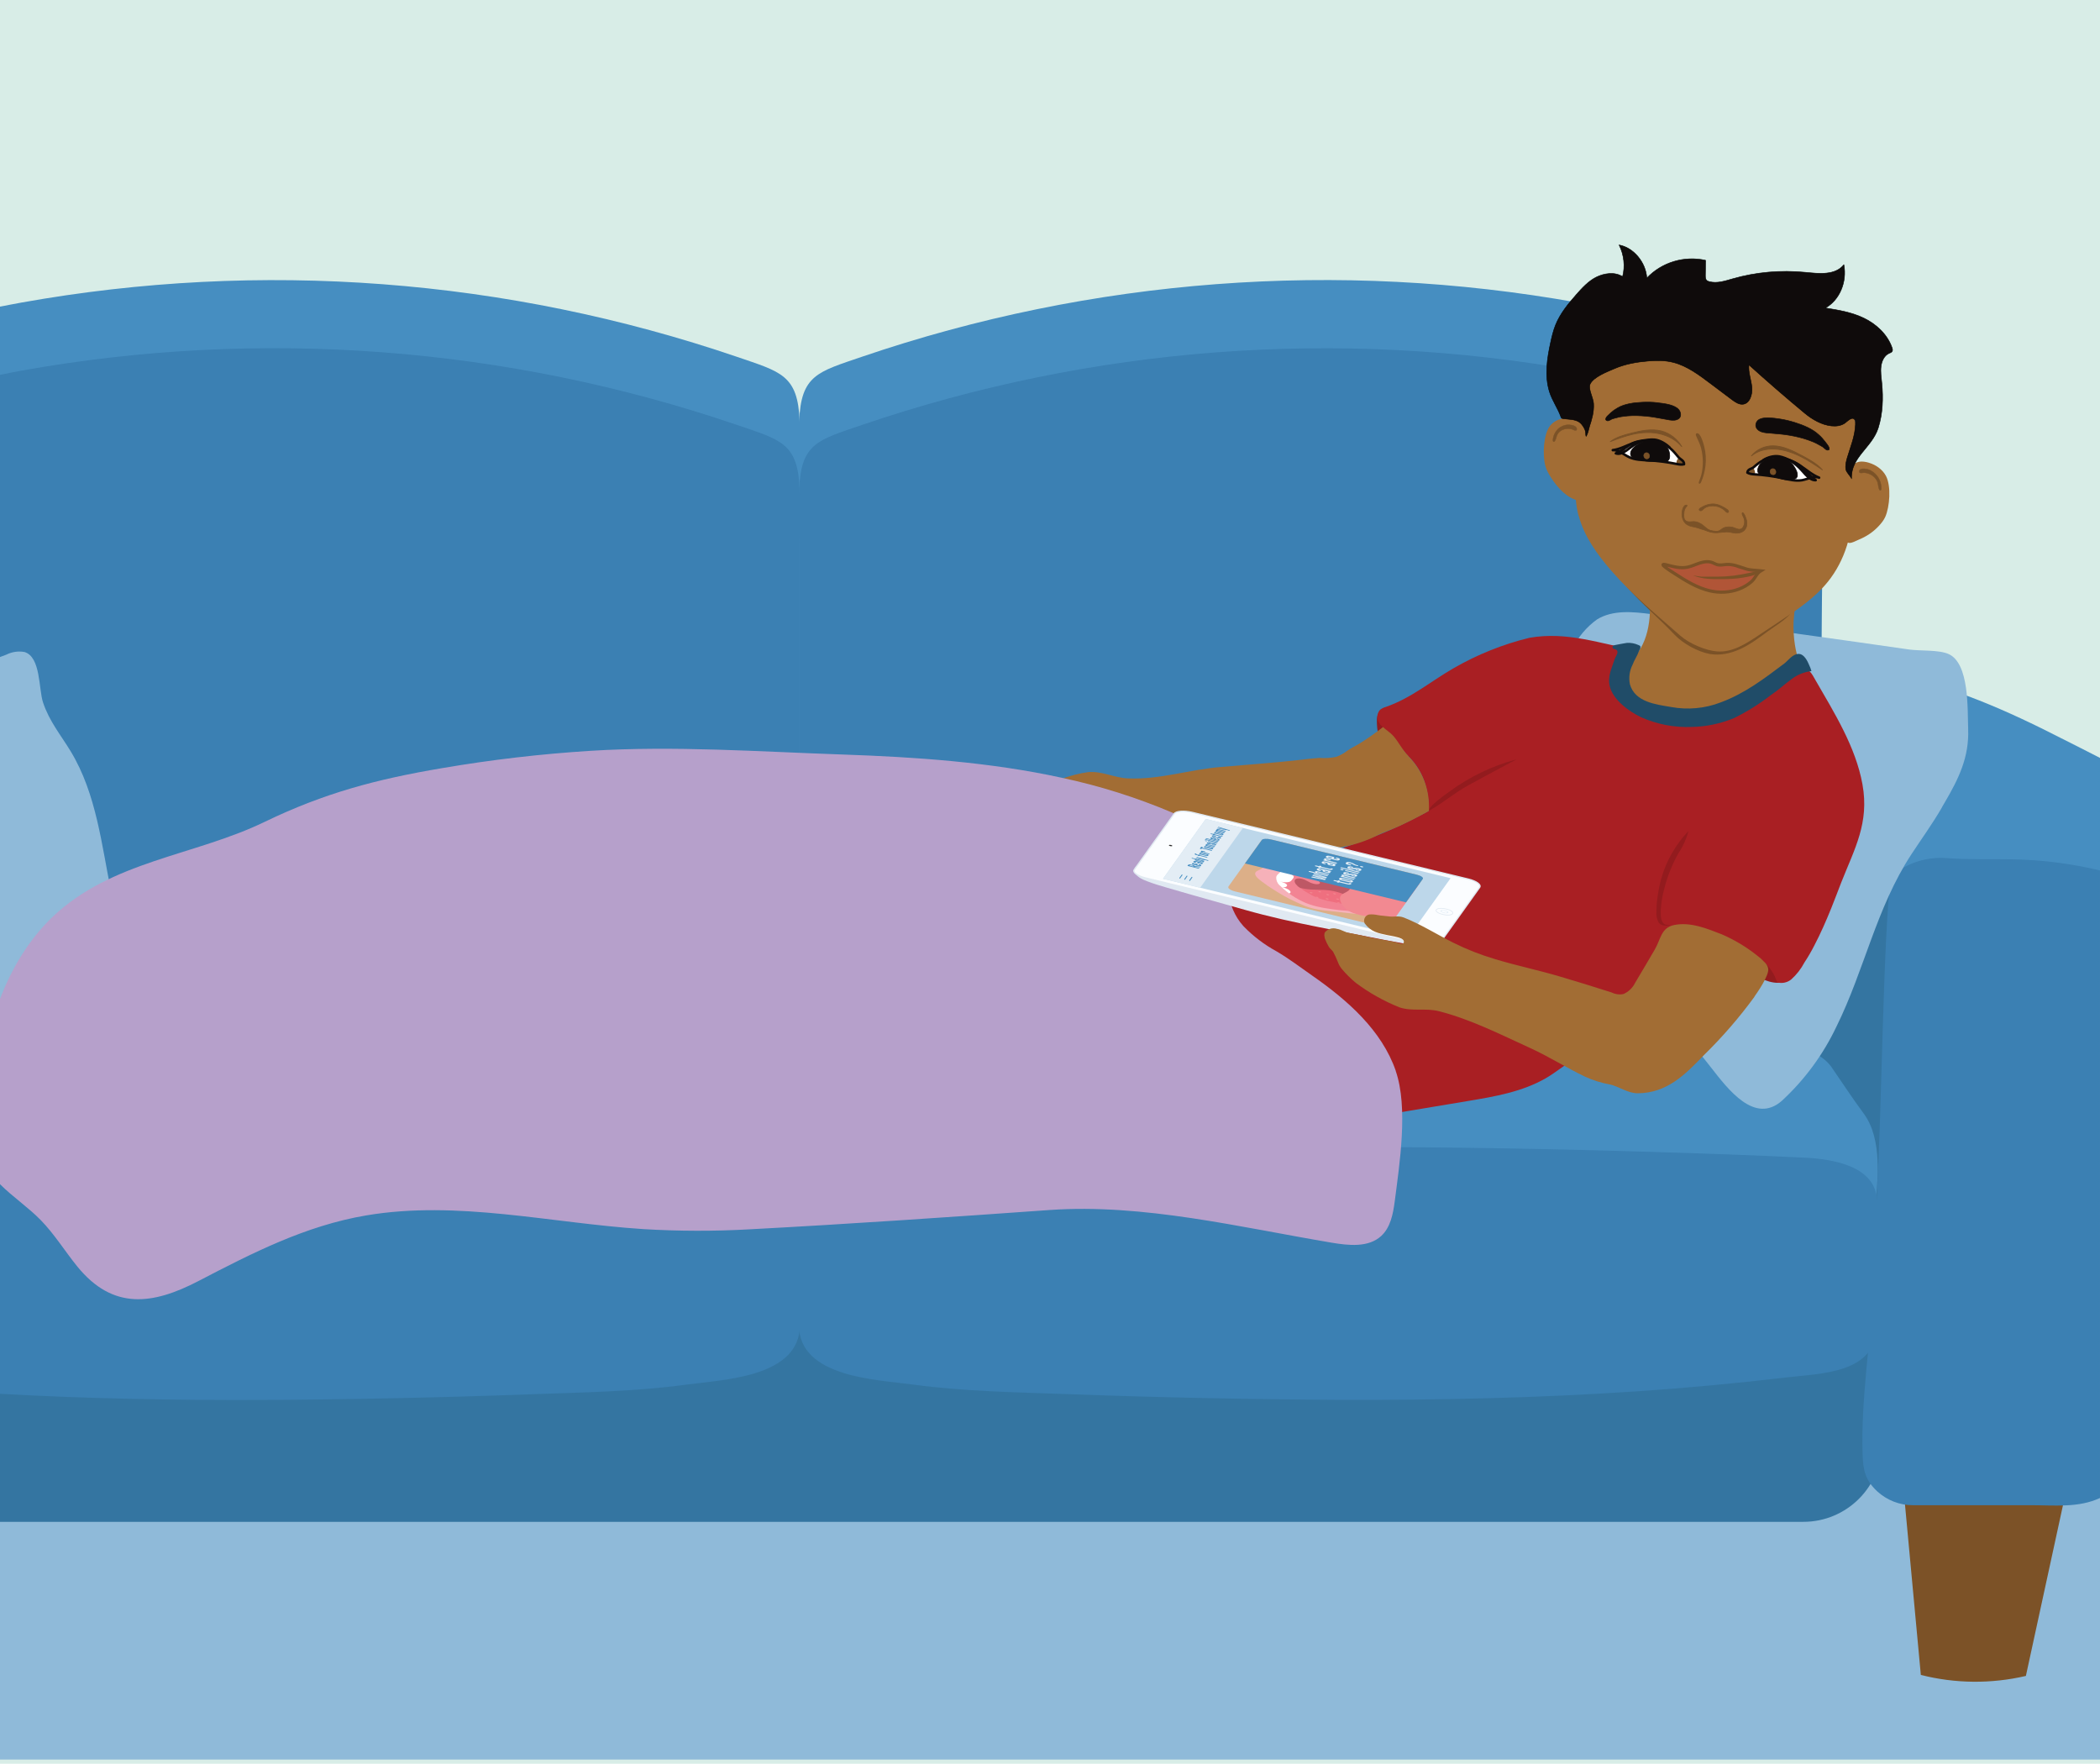 <?xml version="1.0" encoding="UTF-8"?>
<svg id="b" data-name="Layer 2" xmlns="http://www.w3.org/2000/svg" xmlns:xlink="http://www.w3.org/1999/xlink" viewBox="0 0 331 278">
  <defs>
    <clipPath id="ac">
      <path d="m193.58,139.82l5.3-7.41c.15-.21.79-.25,1.44-.09l23.04,5.57c.65.16,1.05.45.9.66l-5.3,7.41c-.15.21-.79.25-1.44.09l-23.04-5.57c-.65-.16-1.05-.45-.9-.66Z" fill="none"/>
    </clipPath>
  </defs>
  <g id="c" data-name="Layer 1">
    <rect id="d" data-name="Rectangle 378-2" x="0" width="331" height="278" fill="#d8ede7"/>
    <rect id="e" data-name="Rectangle 378-3" x="0" y="174" width="331" height="103.34" fill="#8fbad9"/>
    <path d="m284.24,144.32H0v95.55h284.24c6.84,0,12.39-5.54,12.39-12.39v-70.78c0-6.84-5.54-12.39-12.39-12.39Z" fill="#3475a1"/>
    <path d="m125.91,187.84c-1.52-6.6-9.69-5.84-14.93-6.09-7.96-.39-15.93-.62-23.9-.77-15.78-.29-31.56-.22-47.34-.19-13.25.02-26.5.21-39.74.56v38.34c13.7.77,27.42,1.02,41.14.97,14.12-.07,28.24-.37,42.34-.89,8.23-.3,16.49-.42,24.66-1.52,2.95-.4,7.28-.69,10.94-1.83,3.86-1.21,7-3.36,7-7.58v-19.39c0-.54-.06-1.07-.18-1.59Z" fill="#3b80b3"/>
    <rect id="f" data-name="Rectangle 451" x="272.13" y="121.94" width="33.45" height="67.48" fill="#3475a1"/>
    <path id="g" data-name="Path 13878" d="m319.31,264.16c-5.45,1.27-11.13,1.22-16.55-.16l-3.43-36.88,27.67,1.68-7.68,35.35Z" fill="#7c5227"/>
    <path d="m331,134.86h-15.63c-4.07,0-14.23-.17-14.99,0-.7.13-1.33.5-1.78,1.04-1.52,1.85-1.91,33.1-2.47,45.87l-.97,21.93c-.38,8.53-1.85,16.93-1.58,25.5.07,2.45.39,4.08,2.3,5.86,1.54,1.41,3.55,2.2,5.64,2.19h18.58c3.71,0,7.52.44,10.9-1.14v-101.25Z" fill="#3b80b3"/>
    <path d="m331,119.46c-2.06-1.07-4.12-2.09-6.09-3.09-8.46-4.33-17.27-8.25-26.64-10.09-2.43-.38-4.89-.51-7.35-.4l-17.31-.03c-.5,0-.96.01-1.42.03s-.88.06-1.28.1c-.37.04-.74.1-1.11.18-.3.06-.61.14-.9.23-.26.08-.51.19-.75.33-.14.08-.24.2-.3.34-.03.13-.01.26.06.38.09.16.19.3.31.44.53.59,1.1,1.15,1.71,1.66.65.55,1.36,1.11,2.1,1.67.74.56,1.5,1.12,2.24,1.69s1.47,1.14,2.14,1.72l7.03,6.09c1.05.91,2.44,2.16,3.96,3.55,1.53,1.39,3.23,2.93,4.87,4.38,1.09.97,2.2,1.93,3.32,2.87.52.37.99.79,1.42,1.27.44.47.79,1.02,1.03,1.63.08.55.11,1.1.09,1.66l.14,1.87c2.39-1.95,5.45-2.92,8.53-2.69,3.55.27,7.08.13,10.64.2,4.59.09,9.13.69,13.57,1.75v-17.73Z" fill="#468ec1"/>
    <path id="h" data-name="Path 13879" d="m135.06,153.41h142.94c5.02,0,9.09-4.07,9.09-9.09h0v-51.18c0-5.77.15-11.54.16-17.32,0-5.63-1.94-9.96-4.93-14.65-2.79-4.37-8.6-7.54-13.5-8.9-6.65-1.84-13.38-3.38-20.19-4.59-37.71-6.75-76.51-3.81-112.77,8.55-6.93,2.38-9.62,2.84-9.89,10.18-.11,3.11,0,6.26,0,9.37v68.52c0,5.02,4.06,9.09,9.09,9.1h0Z" fill="#468ec1"/>
    <path id="i" data-name="Path 13880" d="m135.06,164.14h142.94c5.02,0,9.09-4.07,9.09-9.09v-51.17c0-8.91.36-17.92,0-26.83-.34-8.29-3.52-9.53-11.26-11.96-8.92-2.8-18-5.02-27.2-6.66-37.71-6.75-76.51-3.81-112.77,8.55-6.93,2.38-9.62,2.84-9.89,10.18-.11,3.11,0,6.26,0,9.37v68.52c0,5.02,4.07,9.09,9.09,9.09Z" fill="#3b80b3"/>
    <path id="j" data-name="Path 13151-2" d="m132.79,164.44c.86-.14,1.77-.25,2.68-.33s1.83-.17,2.73-.23,1.77-.12,2.6-.17,1.6-.09,2.29-.14c1.92-.13,3.85-.23,5.77-.31,1.93-.08,3.85-.14,5.78-.18,1.93-.05,3.86-.09,5.79-.11,1.93-.03,3.86-.06,5.78-.1,3.3-.06,6.59-.11,9.89-.16,3.3-.05,6.59-.09,9.88-.12,3.29-.03,6.58-.06,9.88-.08s6.59-.03,9.87-.04c3.67,0,7.34,0,11.01.02s7.35.05,11.03.1c3.68.05,7.38.12,11.07.2,3.7.08,7.41.19,11.13.32,1.86.06,3.72.13,5.59.2,1.86.07,3.73.15,5.61.24,1.87.08,3.75.18,5.63.27,1.88.1,3.77.2,5.66.31,1.35.08,2.88.14,4.44.23s3.18.23,4.69.48c1.43.2,2.82.58,4.16,1.11,1.14.43,2.13,1.18,2.87,2.16,1.71,2.47,3.35,5,5.14,7.41,2.97,4.02,2.25,10.47,1.74,15.28,0,.48-.17.94-.51,1.28-.65.5-1.56-.08-2.18-.62-8.72-7.5-19.43-9.45-30.56-9.25-3.99.07-7.98.13-11.98.18-4,.05-8.01.1-12.03.14-4.02.04-8.05.07-12.08.09s-8.07.03-12.12.04l-12.03.02h-12.06c-4.02,0-8.04,0-12.07-.03s-8.06-.04-12.08-.08c-2.04-.02-4.07-.04-6.11-.07-2.04-.03-4.07-.06-6.11-.09-2.04-.03-4.07-.07-6.11-.11-4.48-.09-8.14.16-12.25,2.22-1.86.93-3.59,2.09-5.16,3.44-.74.64-4.04,3.28-3.92,4.32-.89-7.98-.14-16.17-.03-24.2,0-.51.2-.99.55-1.36.41-.43.9-.78,1.44-1.02.68-.32,1.39-.57,2.12-.75.79-.19,1.67-.36,2.59-.5Z" fill="#468ec1"/>
    <path id="k" data-name="Path 13882" d="m132.92,216.4c3.67,1.14,7.99,1.43,10.95,1.83,8.17,1.1,16.43,1.22,24.66,1.52,14.11.52,28.22.81,42.34.89,15.73.06,31.46-.28,47.15-1.34,7.84-.53,15.66-1.26,23.46-2.18,5.57-.67,14.36-.56,14.36-8.31v-19.39c0-5.66-7.04-6.74-11.42-6.95-8.12-.4-16.26-.67-24.39-.92-15.92-.49-31.84-.75-47.76-.77-15.78-.02-31.56-.1-47.34.19-7.97.15-15.94.39-23.9.77-5.24.25-13.41-.51-14.93,6.09-.12.52-.18,1.05-.18,1.59v19.39c0,4.22,3.13,6.37,7,7.58Z" fill="#3b80b3"/>
    <path id="l" data-name="Path 11543" d="m306.08,127.28c-1.47,2.54-3.19,4.91-4.8,7.36-5.56,8.49-7.39,18.2-11.82,27.17-2.09,4.41-5.01,8.38-8.6,11.69-4.29,3.78-8.5-1.82-11.16-5.23-6.21-7.97-13.44-15.09-21.51-21.17-3.57-2.69-7.47-5.39-9.26-9.48-1.82-4.16-1.08-8.97.03-13.37,1.95-7.71,4.94-15.11,8.89-22.01.89-1.84,2.23-3.43,3.89-4.62,2.5-1.52,5.66-1.2,8.56-.82,10.83,1.41,21.66,2.88,32.48,4.41,2.7.38,5.41.77,8.11,1.16,1.71.25,4.69.02,6.25.72,3.29,1.48,2.97,8.71,3.08,11.86.16,4.37-1.47,7.75-3.65,11.46-.16.28-.33.56-.49.84Z" fill="#8fbad9"/>
    <path id="m" data-name="Path 13884" d="m220.71,112.8c-.51-.33-1.05-.59-1.62-.8-.29-.15-.62-.22-.95-.21-.72.08-1.11.91-1.12,1.63-.02,1.72.26,3.72,1.68,4.89.62.57,1.56.63,2.25.15.41-.45.65-1.03.68-1.64.14-.66.19-1.34.17-2.01-.02-.8-.42-1.55-1.09-2Z" fill="#931b1e"/>
    <path id="n" data-name="Path 13885" d="m277.86,150.13c-.54.27-1.06.59-1.53.97-.28.18-.51.42-.67.71-.19.72.15,1.47.82,1.8,1.46.91,3.32,1.7,5.05,1.08.81-.24,1.34-1.01,1.29-1.85-.18-.58-.55-1.09-1.05-1.43-.5-.46-1.04-.86-1.63-1.19-.7-.4-1.55-.43-2.27-.09Z" fill="#931b1e"/>
    <path id="o" data-name="Path 13886" d="m283.02,94.52s-.3,3.12-.32,3.38c-.05,1.26.02,2.53.22,3.78.14.86.34,1.7.61,2.52.44,1.34,1.08,2.6,1.9,3.74.81,1.12,1.83,1.75.92,3.44-.94,1.74-2.86,2.86-4.21,4.05-3.27,3-7.54,4.67-11.98,4.7-5.89-.08-11.52-3.43-15.38-8.69-.51-.62-.87-1.35-1.03-2.14-.32-2.14,1.51-3.86,3.05-5.05,2.97-2.3,3.58-6.74,3.15-10.72-.03-.36-.13-.71-.3-1.03,1.32.43,2.62.98,3.94,1.41,1.03.33,2.05.66,3.1.89,5.21,1.14,10.98-.18,16.33-.28Z" fill="#a26d34"/>
    <path id="p" data-name="Path 13887" d="m231.14,124.07c-.42.29-.86.55-1.26.82-1.69,1.16-3.43,2.24-5.23,3.22-3.56,1.94-7.28,3.57-11.11,4.88-6.66,2.3-13,5.45-18.86,9.37-.56.29-.99.77-1.22,1.35-.06.8.24,1.59.81,2.15,2.86,3.74,5.22,7.83,7.03,12.18,1.74,4.19,3.57,8.64,3.95,13.14.17,1.95.69,4.11,2.35,5.14,1.44.89,3.28.64,4.95.36l18.95-3.16c4.14-.69,8.44-1.44,12.13-3.56,1.61-.93,2.98-2.13,4.58-3.04,1.99-1.14,3.71-2.7,5.04-4.57.82-1.45,1.76-2.84,2.81-4.14,1.25-1.33,2.43-2.73,3.54-4.19,1.33-1.66,2.75-4.43,4.49-5.65,1.06-.74,3.42-.81,4.72-.84.69-.08,1.38,0,2.03.24.74.35,1.48.72,2.21,1.07,1.3.53,2.56,1.14,3.79,1.81.78.51,1.47,1.14,2.04,1.87.28.36.54.75.76,1.15.08.15.47,1.17.5,1.18.77.2,1.58.02,2.19-.47.85-.76,1.55-1.66,2.08-2.67.57-.86,1.09-1.76,1.56-2.68,1-1.91,1.86-3.88,2.67-5.88.55-1.35,1.05-2.72,1.58-4.07,2.11-5.34,4.44-9.37,3.34-15.45-1.06-5.9-4.44-11.28-7.39-16.4-.66-1.14-1.02-2.08-2.51-1.69-.91.39-1.76.9-2.54,1.5-1.07.61-2.07,1.36-3.13,1.99-2.11,1.27-4.35,2.29-6.7,3.03-3.62,1.19-7.52,1.23-11.16.11-1.32-.4-2.53-1.11-3.53-2.07-1.2-1.04-1.68-2.69-1.22-4.21.28-.7.66-1.36,1.13-1.95.22-.27,1.19-1.48,1.57-1.42-5.76-1.02-11.03-3.05-17.02-1.99-4.2,1.02-8.24,2.65-11.98,4.81-3.65,2.11-6.68,4.72-10.67,6.09-.32.09-.63.24-.89.45-.49.55-.56,1.36-.17,1.99.51.92,1.53,1.34,2.2,2.1.87.99,1.41,2.22,2.37,3.16,2.79,2.76,3.49,6.1,3.2,9.83,2.53-1.05,4.91-2.45,7.06-4.15,3.17-2.75,4-6.68,4.53-10.65-.61,2.45-1.63,4.78-3.03,6.88-.52.82-1.1,1.59-1.75,2.32-.26.26-.54.5-.85.7Z" fill="#a91f23"/>
    <g id="q" data-name="Group 2769">
      <path id="r" data-name="Path 13888" d="m285.16,104.83c-.24-.57-.79-1.81-1.72-1.76s-1.58,1.04-2.2,1.51c-3.2,2.41-6.21,4.71-10.02,6.13-2.49.96-5.19,1.21-7.81.73-2.41-.41-5.7-.77-6.5-3.57-.22-1.05-.07-2.15.42-3.11.26-.72.72-1.36.98-2.08.13-.35.26-.38.25-.65s.02-.19-.33-.37c-.56-.25-1.18-.37-1.79-.33-.52.08-1.37.24-1.76.32s-.57.12-.5.43.56.14.73.51-.3.96-.41,1.31c-.45,1.43-1.15,2.71-.77,4.27.52,2.17,3.07,3.99,4.96,4.89,2.52,1.12,5.27,1.64,8.03,1.52,2.26-.05,4.5-.53,6.59-1.39,2.05-1.01,3.99-2.22,5.8-3.62,1.12-.74,2.13-1.69,3.19-2.46.93-.74,2.05-1.2,3.22-1.33-.09-.33-.21-.64-.36-.95Z" fill="#204c68"/>
    </g>
    <path id="s" data-name="Path 13925" d="m266.15,130.97c-.34,1.26-.88,2.45-1.6,3.53-1,1.78-1.76,3.68-2.25,5.66-.29,1.07-.47,2.17-.53,3.28-.01.33,0,.66.02.99.01.36.12.71.32,1.01.14.19.35.31.58.34.24,0,.48,0,.71.04-.64.11-1.53.19-1.95-.39-.28-.5-.41-1.07-.37-1.64,0-.7.04-1.4.14-2.1.13-1.09.34-2.17.63-3.22.8-2.81,2.27-5.38,4.29-7.49Z" fill="#931b1e"/>
    <path id="t" data-name="Path 13926" d="m239.05,119.68c-3.81,1.02-7.39,2.74-10.57,5.07-.54.4-3.47,2.43-3.18,3.01,2.14-1.19,3.97-2.8,6.13-3.98,2.52-1.38,5.07-2.75,7.62-4.1Z" fill="#931b1e"/>
    <path id="u" data-name="Path 13928" d="m221.97,119.14c-.96-.95-1.49-2.17-2.37-3.16-.47-.53-1.1-.9-1.61-1.38-1.21.95-2.48,1.84-3.79,2.65-.61.37-1.26.66-1.83,1.07-.53.41-1.12.73-1.74.97-.88.19-1.78.24-2.67.17-1.1.07-2.2.2-3.29.34-2.1.26-10.18.93-12.1,1.08-4.98.38-9.72,2.03-14.79,1.81-2.2-.1-4.03-1.18-6.27-.99-2.77.39-5.43,1.38-7.78,2.91-.9.64-1.69,1.42-2.35,2.32-.28.39-.48.82-.6,1.28-.23.6-.42,1.21-.59,1.84-.26.23-.5.49-.72.77-.24.34-.51.85-.74,1.25-.14.26-.33.7-.15.95.4.56,1.14.76,1.77.48.65-.19,1.02-.7,1.62-.93,1.01-.5,2.07-.88,3.16-1.15,1.4-.25,3.08.03,4.6-.08.21-.01,1.02-.24.94.37-.05.41-1.33.47-1.55.47-.67-.03-1.36,0-2.03-.07-1.52-.16-2.65-.07-3.62,1.42-.34.45-.25,1.09.2,1.42.02.01.03.03.05.04.3.15.7-.04,1.08-.06.55,0,1.09.03,1.64.11.92.25,1.86.42,2.81.48,2.74-.25,5.42-1.3,8.07-1.94,4.69-1.15,9.76-1,14.54-.74,5.07.27,10.14.83,15.22.92,3.39.19,6.76-.49,9.81-1.99,1.2-.64,2.55-1.05,3.78-1.62,1.35-.63,2.67-1.3,3.97-2.01.19-.1.38-.22.57-.33.21-3.21-.98-6.36-3.25-8.64Z" fill="#a26d34"/>
    <path d="m125.91,168.08c0-.51-.2-.99-.55-1.36-.41-.43-.9-.78-1.44-1.02-.68-.32-1.39-.57-2.12-.75-.79-.19-1.66-.36-2.58-.5-.87-.14-1.77-.25-2.68-.33s-1.83-.17-2.73-.23c-.9-.06-1.77-.12-2.6-.17-.83-.05-1.6-.09-2.29-.14-1.92-.13-3.85-.23-5.77-.31-1.93-.08-3.85-.14-5.78-.18-1.93-.05-3.86-.09-5.79-.11-1.93-.03-3.86-.06-5.78-.1-3.3-.06-6.59-.11-9.89-.16-3.3-.05-6.59-.09-9.88-.12-3.29-.03-6.58-.06-9.88-.08-3.3-.02-6.59-.03-9.87-.04-3.67,0-7.34,0-11.01.02-3.67.01-7.35.05-11.03.1-3.68.05-7.37.12-11.07.2-3.7.08-7.41.19-11.13.32-.67.02-1.35.05-2.02.07v19.19c.58,0,1.15.02,1.73.03,4,.05,8.01.1,12.03.14,4.02.04,8.05.07,12.08.09s8.07.03,12.12.04l12.03.02h12.05c4.02,0,8.04,0,12.07-.03s8.06-.04,12.08-.08c2.04-.02,4.07-.04,6.11-.07,2.04-.03,4.07-.06,6.11-.09,2.04-.03,4.07-.07,6.11-.11,4.48-.09,8.14.16,12.25,2.22,1.86.93,3.59,2.09,5.16,3.44.74.64,4.04,3.28,3.92,4.32.89-7.98.14-16.17.04-24.2Z" fill="#468ec1"/>
    <path d="m126.04,66.42c-.27-7.34-2.96-7.8-9.89-10.18-36.26-12.36-75.06-15.3-112.77-8.55-1.13.2-2.25.43-3.38.64v105.08h116.95c5.02,0,9.09-4.08,9.09-9.1v-68.52c0-3.12.11-6.26,0-9.37Z" fill="#468ec1"/>
    <path d="m126.04,77.15c-.27-7.34-2.96-7.8-9.89-10.18-36.26-12.36-75.07-15.3-112.78-8.55-1.13.2-2.25.44-3.37.66v105.06h116.94c5.02,0,9.09-4.07,9.09-9.09v-68.52c0-3.12.11-6.26,0-9.37Z" fill="#3b80b3"/>
    <path d="m22.12,151.4c-1.65-3.48-3.76-6.79-4.55-10.61-1.55-7.5-2.34-15.63-6.43-22.37-1.59-2.62-3.36-4.71-4.36-7.71-.7-2.12-.33-7.14-2.91-7.94-.98-.18-1.99-.03-2.88.42-.33.13-.66.24-.99.37v60.48c7.25-.17,14.48.68,21.74.14,1.04-.08,2.26-.31,2.68-1.28,1.37-3.12-.97-8.71-2.3-11.51Z" fill="#8fbad9"/>
    <path d="m220,168.79c-2.21-6.41-7.63-11.16-13.2-15.04-1.87-1.3-3.64-2.66-5.59-3.8-1.93-1.05-3.68-2.38-5.21-3.96-2.96-3.26-2.29-7.19-4.03-10.91-1.43-3.16-4.01-5.66-7.21-7-5.61-2.38-11.44-4.22-17.41-5.49-11.28-2.47-23.09-3.27-34.44-3.66-13.24-.45-26.52-1.41-39.77-.59-7.88.49-15.72,1.41-23.5,2.74-10.3,1.74-18.53,3.92-27.92,8.46-11.19,5.41-24.13,6.1-33.5,15.04-3.71,3.58-6.38,8.06-8.22,12.87v29.2c2.01,2.01,4.41,3.61,6.4,5.64,2.18,2.23,3.82,4.91,5.78,7.33,5.62,6.91,11.9,6.04,19.09,2.3,8.48-4.41,16.87-8.72,26.41-10.34,14.42-2.45,29.1,1.2,43.7,2.15,5.62.34,11.25.35,16.86.03,15.75-.84,31.48-1.92,47.21-3.04,14.74-1.03,29.94,2.71,44.44,5.15,2.69.45,5.81.79,7.82-1.06,1.45-1.34,1.86-3.44,2.12-5.4.77-5.98,2.16-14.85.16-20.62Z" fill="#b6a0cb"/>
    <g>
      <path d="m256.37,92.45c2.38,2.71,5.1,4.98,7.57,7.59,1.37,1.45,3.72,2.7,5.52,3.03,1.66.3,3.34-.08,4.86-.78s2.89-1.72,4.25-2.73c1.33-.98,2.93-1.85,3.96-3.21" fill="#7b5227"/>
      <path d="m248.84,81.32c.87,3.27,2.93,6.08,5.11,8.61,3.33,3.85,7.15,6.96,10.89,10.26,1.43,1.26,4.02,2.36,5.83,2.49,2.35.17,4.44-1.16,6.38-2.45,1.21-.81,2.43-1.61,3.64-2.42,2.67-1.77,5.37-3.57,7.42-6.12,2.65-3.29,4.05-7.74,3.85-12.26-.12-2.71-.78-5.49-.2-8.08.28-1.24.84-2.42.83-3.72-.04-2.67-2.42-4.69-4.62-6.06-3.05-1.89-6.26-3.45-9.56-4.64-2.67-.96-5.42-1.68-8.18-1.99-1.9-.21-3.81-.22-5.71-.18-2.26.04-4.41.59-6.62.65-2.2.06-4.15,1.29-5.92,2.48-1.07.72-2.2,1.57-2.51,2.91-.2.87,0,1.82.19,2.72.3,1.38.74,2.65.55,4.06-.17,1.24-.75,2.42-1.03,3.58-.78,3.26-1.27,6.75-.36,10.16Z" fill="#a26d35"/>
      <path d="m247.18,65.87c-1.09,0-2.21.41-2.86,1.24-1.05,1.34-1.22,4.63-.73,6.37.17.61.49,1.18.83,1.72,1.11,1.75,2.64,3.39,4.53,3.75-.44-3.22-.1-6.51.98-9.44.89-2.4-.88-3.64-2.75-3.64Z" fill="#a26d35"/>
      <path d="m294.61,72.95c1.07.32,2.11,1.05,2.65,2.06.86,1.62.59,4.9-.11,6.47-.25.55-.63,1.01-1.03,1.44-.94,1-1.97,1.66-3.21,2.17-.41.17-.97.5-1.41.49-.14,0-1.3-.42-1.25-.46,1.2-.81,1.4-2.6,1.47-4.17.13-2.83-1.83-9.42,2.91-8Z" fill="#a26d35"/>
      <path d="m250.51,67.28c.39-1.17.74-2.33.67-3.64-.05-.95-.88-2.35-.56-3.07.51-1.16,2.79-2.01,3.85-2.47,1.68-.73,3.54-1.05,5.37-1.2,1.31-.11,2.65-.11,3.95.23,2.14.55,4.03,1.97,5.86,3.35,1.09.82,2.18,1.64,3.27,2.46.54.41,1.14.83,1.77.78,1.08-.09,1.56-1.51,1.44-2.69-.12-1.18-.6-2.36-.47-3.53,2.89,2.61,5.83,5.16,8.82,7.64,1.2,1,2.69,1.83,4.18,1.99.74.08,1.5-.01,2.12-.43.35-.24,1.26-1.25,1.6-.45.08.2.08.42.08.63-.07,1.87-.76,3.48-1.28,5.21-.18.6-.35,1.27-.23,1.92.08.46.88,1.22.89,1.45-.16-3.4,3.23-4.91,4.21-8.02.7-2.22.8-4.66.56-7.05-.09-.89-.23-1.78-.12-2.65.11-.87.53-1.72,1.27-2.05.19-.08.41-.15.5-.34.08-.17.02-.39-.05-.58-.75-2.12-2.53-3.72-4.45-4.64-1.92-.92-4-1.26-6.05-1.59,2.21-1.2,3.45-4.09,2.92-6.82-1.37,1.72-3.91,1.41-6.09,1.2-3.88-.38-7.78-.03-11.47,1.03-1.19.34-2.42.76-3.65.44-.16-.04-.33-.1-.45-.24-.17-.2-.17-.48-.17-.74.01-.79.02-1.59.03-2.38-3.36-.76-6.92.32-9.26,2.8-.14-2.47-2.09-4.81-4.37-5.22.78,1.54.98,3.38.55,4.99-1.24-.8-2.94-.53-4.18.1-1.23.63-2.21,1.7-3.14,2.76-1.26,1.44-2.51,2.94-3.25,4.78-.35.88-.58,1.83-.78,2.77-.55,2.51-.96,5.2-.18,7.73.45,1.43,1.32,2.59,1.81,3.98.02.06.05.13.09.17.06.06.14.07.22.09.8.12,1.83.07,2.55.53.31.2.57.55.76.88.11.19.2.39.25.6.03.13.03.26.04.39,0,.13,0,.27.06.4.09-.11.15-.32.22-.46.08-.16.24-.85.3-1.04Z" fill="#0f0b0b" stroke="#000" stroke-linecap="round" stroke-linejoin="round" stroke-width=".08"/>
      <path d="m247.65,66.99c.28.06.63.13.81.41.09.15.12.38-.06.44-.18.05-.41-.12-.58-.17-.55-.17-1.15-.12-1.65.13-.29.15-.53.37-.69.66-.18.33-.2.72-.4,1.03-.04.06-.08.12-.15.13-.16.03-.17-.23-.16-.33.09-.82.54-1.56,1.18-1.96.48-.3,1.11-.46,1.69-.33Z" fill="#7b5227" stroke="#7b5227" stroke-miterlimit="10" stroke-width=".06"/>
      <path d="m274.91,82.74c.09-.31.08-.68-.01-.99-.06-.2-.18-.38-.26-.56-.1-.22-.07-.54.15-.31.2.21.31.55.41.83.25.66.21,1.41-.27,1.88-.35.35-.85.47-1.33.45-.51-.02-1.01-.23-1.5-.2s-.97.1-1.46.13c-.2.01-.4,0-.6-.02-.39-.05-.78-.16-1.14-.32-.23-.1-.49-.15-.73-.23-.47-.15-.78-.28-1.26-.36s-.94-.22-1.29-.59c-.34-.35-.51-.87-.52-1.37,0-.37.07-.78.22-1.09.08-.15.18-.31.34-.36.24-.08.35.04.15.24-.11.11-.2.24-.26.4-.11.27-.13.58-.14.88,0,.27,0,.57.16.79.22.31.63.33.97.29.6-.08,1.07.03,1.62.37.51.32.9.88,1.49,1.01.48.11,1.13.25,1.54-.08.29-.22.5-.37.86-.44.41-.07.84-.07,1.24.08.44.16.91.43,1.3.09.15-.13.25-.32.31-.52Z" fill="#7b5227" stroke="#7b5227" stroke-linecap="round" stroke-linejoin="round" stroke-width=".1"/>
      <path d="m268.82,73.38c-.1.92-.34,1.81-.7,2.63-.14.33-.47.33-.33-.1.11-.33.26-.64.35-.98.35-1.41.35-2.86-.02-4.31-.16-.63-.48-1.22-.74-1.82-.07-.17-.18-.4.03-.49.62-.26,1.12,1.73,1.22,2.11.24.98.3,1.99.19,2.96Z" fill="#7b5227"/>
      <path d="m272.47,80.65s-.02.06-.04.08c-.05.06-.15.07-.23.04-.13-.04-.22-.19-.32-.28-.11-.1-.22-.2-.35-.28-.23-.16-.49-.28-.76-.36-.54-.16-1.1-.15-1.61,0-.19.06-.36.14-.52.26-.14.1-.25.24-.39.34-.08.06-.18.08-.28.05s-.18-.14-.15-.23c.03-.14.32-.27.44-.34.19-.11.39-.21.6-.29.41-.15.86-.24,1.31-.21.5.03.98.23,1.42.48.15.08.91.46.88.73Z" fill="#7b5227" stroke="#7b5227" stroke-linecap="round" stroke-linejoin="round" stroke-width=".1"/>
      <path d="m294,73.9c-.28-.02-.64-.05-.85.16-.11.11-.17.34,0,.45.17.1.41,0,.59,0,.56,0,1.15.22,1.6.62.26.23.47.52.59.85.14.38.1.76.26,1.13.03.07.06.14.13.17.15.08.2-.17.2-.28.02-.83-.32-1.69-.9-2.27-.43-.44-1.03-.78-1.62-.83Z" fill="#7b5227" stroke="#7b5227" stroke-miterlimit="10" stroke-width=".06"/>
      <g>
        <path d="m265.85,89.33c.68-.14,1.3-.45,1.95-.66s1.39-.32,2.06-.03c.2.08.38.2.58.26.51.18,1.05.03,1.58,0,1.98-.14,3.96,1.25,5.93,1.07-.54-.08-.93.43-1.26.85-1.64,2.09-4.58,2.86-7.28,2.24-2-.46-3.84-1.59-5.6-2.74-.42-.28-2.89-1.78-1.27-1.36,1.11.29,2.2.6,3.32.37Z" fill="#b15537"/>
        <path d="m275.15,89.66c.79.25,1.62.22,2.39.31-.7.42-.88,1.19-1.47,1.7-.58.52-1.27.91-2,1.19-1.41.53-3.01.62-4.54.27-2-.46-3.84-1.59-5.6-2.74-.42-.28-2.89-1.78-1.27-1.36,1.11.29,2.2.6,3.32.37.68-.14,1.3-.45,1.95-.66s1.39-.32,2.06-.03c.2.08.38.2.58.26.51.18,1.05.03,1.58,0,1.02-.07,2.04.38,3.01.69Z" fill="none" stroke="#7b5227" stroke-linecap="round" stroke-miterlimit="10" stroke-width=".5"/>
        <path d="m277.33,90.18c-.68.56-1.77.72-2.57.86-1.09.19-2.2.23-3.31.24-1.53.01-3.12.03-4.6-.59.43.07.88.17,1.31.2s.86,0,1.28,0c.89,0,1.78.01,2.66-.05.81-.05,1.61-.15,2.4-.3.35-.06.7-.14,1.06-.21.38-.08.75-.16,1.13-.24.18-.04.76-.29.91-.19-.08.1-.17.19-.28.28Z" fill="#7b5227"/>
      </g>
      <path d="m280.55,66.04c.79.12,1.57.31,2.34.55,1.33.42,2.76.99,3.76,1.92.19.17.37.34.54.53.31.33.57.7.84,1.05.16.2.57.87.03.86-.17,0-.32-.15-.44-.24-.1-.07-.18-.17-.28-.24-.1-.07-.21-.13-.31-.19-.26-.15-.52-.29-.79-.43-.25-.13-.52-.23-.78-.33-.17-.07-.34-.13-.51-.19-.94-.33-1.91-.55-2.88-.72-.95-.17-1.91-.23-2.87-.32-.53-.05-1.09-.05-1.6-.24-.52-.2-.88-.59-.86-1.05.02-.4.26-.78.67-.95.41-.17.88-.21,1.35-.2.6.02,1.19.1,1.79.19Z" fill="#0f0b0b" stroke="#0f0b0b" stroke-miterlimit="10" stroke-width=".09"/>
      <path d="m286.73,75.29c-1.14-.44-2.08-1.33-3.12-1.98s-2.14-1.08-3.28-1.24c-.91-.13-1.82.14-2.6.59-.46.26-.91.61-1.3.97-.32.29-.97.28-1.01.87.32.18.7.24,1.05.26,1.52.09,3.04.3,4.55.62,1.01.22,2.03.48,3.02.31.86-.15,1.85-.73,2.69-.4Z" fill="#fff"/>
      <path d="m280.05,72.1c.94-.07,1.95.33,2.55,1.16.37.52,1.08,1.63.48,2.14-.28.23-1,.2-1.35.22-.56.03-1.08-.2-1.64-.33-.51-.13-1.02-.26-1.53-.35-.35-.06-1,0-1.28-.24-.49-.42-.13-1.22.2-1.6.6-.71,1.48-.83,2.35-.97.07-.01.15-.02.23-.03Z" fill="#0f0b0b" stroke="#0f0b0b" stroke-miterlimit="10" stroke-width=".1"/>
      <path d="m287.24,74.06c-1.14-.78-2.29-1.55-3.54-2.16s-2.6-1.05-3.96-1.12-2.73.27-3.67,1.07c.76-.96,2.06-1.6,3.43-1.58,1.62.03,3.17.82,4.63,1.6,1.14.62,2.27,1.24,3.11,2.18Z" fill="#7b5227" stroke="#7b5227" stroke-linecap="round" stroke-linejoin="round" stroke-width=".13"/>
      <ellipse cx="279.46" cy="74.37" rx=".44" ry=".49" transform="translate(-8.48 101.21) rotate(-20.23)" fill="#7b5227" stroke="#7b5227" stroke-linecap="round" stroke-linejoin="round" stroke-width=".09"/>
      <g>
        <path d="m276.62,74.46c0-.23-.14-.56-.26-.65-.17-.14-.28-.04-.43.06-.07.05-.71.46-.5.58.2.12.45.2.68.22.07,0,.41.04.45,0,.05-.04.07-.12.07-.2Z" fill="#7b5227"/>
        <path d="m285.07,74.43c-.07.02-.13.07-.18.16-.07.12-.08.27-.09.41-.04.61.42.3.75.22.38-.09.79-.13,1.18.02-.34-.13-.66-.31-.98-.5-.19-.12-.47-.37-.68-.31Z" fill="#7b5227"/>
      </g>
      <path d="m286.73,75.29c-1.14-.44-2.08-1.33-3.12-1.98s-2.14-1.08-3.28-1.24c-.91-.13-1.82.14-2.6.59-.46.26-.91.61-1.3.97-.32.29-.97.28-1.01.87.32.18.7.24,1.05.26,1.52.09,3.04.3,4.55.62,1.01.22,2.03.48,3.02.31.86-.15,1.85-.73,2.69-.4Z" fill="none" stroke="#0f0b0b" stroke-linecap="round" stroke-linejoin="round" stroke-width=".39"/>
      <path d="m277.98,72.49c.35-.22.74-.38,1.13-.48.38-.1.9-.15,1.3-.08,1.35.25,2.6,1.1,3.56,2.18.41.46.81.95,1.31,1.29.28.19.6.31.91.29-.38-.28-.75-.59-1.09-.92s-.62-.68-.95-1c-.78-.77-1.8-1.15-2.76-1.53" fill="none" stroke="#0f0b0b" stroke-linecap="round" stroke-linejoin="round" stroke-width=".39"/>
      <path d="m261.25,63.47c-.79-.09-1.58-.11-2.36-.07-1.35.06-2.82.25-3.91.89-.2.12-.4.24-.59.37-.34.25-.64.54-.94.82-.18.16-.65.71-.12.84.17.04.33-.06.46-.12.11-.05.19-.12.3-.16.1-.04.22-.08.33-.1.27-.07.55-.15.82-.21.26-.06.54-.08.81-.12.17-.02.35-.04.52-.06.96-.08,1.94-.04,2.92.05.96.09,1.91.28,2.86.45.53.09,1.08.24,1.6.18.53-.06.93-.35.95-.81.02-.4-.18-.83-.57-1.11-.38-.27-.85-.44-1.31-.55-.59-.14-1.18-.22-1.78-.28Z" fill="#0f0b0b" stroke="#0f0b0b" stroke-miterlimit="10" stroke-width=".09"/>
      <path d="m254.2,70.95c1.17-.14,2.19-.76,3.28-1.12s2.22-.5,3.36-.36c.91.11,1.78.62,2.51,1.27.43.38.83.85,1.19,1.3.29.37.93.54.9,1.13-.33.09-.72.05-1.06-.02-1.51-.31-3.03-.51-4.55-.59-1.01-.05-2.06-.06-3.01-.49-.83-.37-1.74-1.21-2.61-1.11Z" fill="#fff"/>
      <path d="m253.83,69.6c1.2-.46,2.42-.92,3.71-1.19s2.67-.35,4.02-.05,2.66.99,3.51,2.03c-.65-1.15-1.87-2.12-3.22-2.46-1.6-.4-3.21-.03-4.73.35-1.19.3-2.37.62-3.3,1.33Z" fill="#7b5227" stroke="#7b5227" stroke-linecap="round" stroke-linejoin="round" stroke-width=".13"/>
      <g>
        <path d="m264.25,72.81c.02-.23.2-.51.32-.57.18-.09.28.03.42.17.07.06.66.64.44.71-.21.06-.47.08-.69.04-.07-.01-.4-.07-.44-.12-.04-.06-.06-.13-.05-.22Z" fill="#7b5227"/>
        <path d="m255.92,70.54c.06.04.12.1.16.2.05.14.05.29.04.43-.03.62-.44.18-.76.02-.37-.19-.76-.34-1.16-.29.35-.04.69-.13,1.02-.23.2-.07.5-.24.71-.12Z" fill="#7b5227"/>
      </g>
      <path d="m254.2,70.95c1.17-.14,2.19-.76,3.28-1.12s2.22-.5,3.36-.36c.91.11,1.78.62,2.51,1.27.43.38.83.85,1.19,1.3.29.37.93.54.9,1.13-.33.09-.72.05-1.06-.02-1.51-.31-3.03-.51-4.55-.59-1.01-.05-2.06-.06-3.01-.49-.83-.37-1.74-1.21-2.61-1.11Z" fill="none" stroke="#0f0b0b" stroke-linecap="round" stroke-linejoin="round" stroke-width=".39"/>
      <path d="m263.12,70.5c-.32-.31-.69-.57-1.07-.78-.36-.2-.88-.39-1.27-.42-1.36-.11-2.68.4-3.74,1.2-.45.34-.9.72-1.43.92-.29.11-.62.15-.93.04.4-.18.8-.39,1.17-.62s.68-.5,1.04-.73c.85-.55,1.9-.66,2.88-.78" fill="none" stroke="#0f0b0b" stroke-linecap="round" stroke-linejoin="round" stroke-width=".39"/>
      <path d="m261.12,69.57c-1.02-.35-2.06-.08-2.96.45-.66.4-1.66,1.33-.87,2.1.49.48,1.2.28,1.81.48.55.18,1.09.09,1.65.11s1.15.07,1.72.06c1.04-.03.74-1.64.35-2.21-.44-.64-1.02-.75-1.69-.99Z" fill="#0f0b0b" stroke="#0f0b0b" stroke-miterlimit="10" stroke-width=".1"/>
      <ellipse cx="259.54" cy="71.85" rx=".44" ry=".49" transform="translate(-8.83 94.17) rotate(-20.23)" fill="#7b5227" stroke="#7b5227" stroke-linecap="round" stroke-linejoin="round" stroke-width=".09"/>
    </g>
    <path id="v" data-name="Path 13929" d="m230.02,142.05c-.02.12-.05.26-.09.42-.32,1.38-.78,2.76-1.53,3.98-.3.48-.67.86-1,1.3-.34.47-.66.93-1.2,1.2-.93.46-2.16.14-3.15.04-1.39-.14-7.46-1.35-9.14-1.68-1.99-.38-3.97-.76-5.96-1.16-3.96-.79-7.91-1.65-11.8-2.76-3.58-1.02-13.37-3.74-14.64-4.23-.84-.32-1.84-.6-2.45-1.31-.21-.24-.33-.58-.25-.89.1-.41.6-.64.86-.96.37-.45.66-.95,1.06-1.37.8-.85,1.73-1.56,2.68-2.23,1.21-.84,2.61-2.1,4.11-1.74,2.05.51,4.1,1.02,6.16,1.53,6.37,1.58,12.73,3.16,19.1,4.73,4.95,1.23,9.9,2.45,14.85,3.68.42.1.83.21,1.25.31,1.01.25,1.27.35,1.15,1.13Z" fill="#e0e9f2"/>
    <path d="m233.22,139.87l-6.31,8.83c-.29.41-1.57.49-2.85.19l-43.5-10.51c-1.28-.31-2.08-.89-1.78-1.31l6.31-8.83c.29-.41,1.57-.49,2.85-.19l43.5,10.51c1.28.31,2.08.89,1.78,1.31Z" fill="#fbfdff" stroke="#e0e9f1" stroke-miterlimit="10" stroke-width=".2"/>
    <path d="m184.57,133.19c.35.08.22.26-.12.17-.35-.08-.22-.26.12-.17" fill="#2b2b2b"/>
    <path d="m227.97,143.28c1.71.42,1.11,1.26-.6.84-1.71-.42-1.11-1.25.6-.84Z" fill="none" stroke="#e0e9f1" stroke-miterlimit="10" stroke-width=".11"/>
    <path d="m228.12,143.67l-.17.24-.74-.18.17-.24.74.18Zm-.75-.22c-.73.02-.13.52.59.5.73-.02.13-.52-.59-.5" fill="#e5eff7"/>
    <polygon points="228.64 138.42 221.91 147.83 183.32 138.51 190.05 129.09 228.64 138.42" fill="#bdd7ea"/>
    <polygon id="w" data-name="Bar" points="183.32 138.51 190.05 129.09 195.9 130.51 189.17 139.92 183.32 138.51" fill="#e3edf5"/>
    <path d="m188.37,136.51l.71.08s.12.03.1.05l-.04.05s-.04.02-.08.01l-.73-.08-.02.03.64.15c.05.01.08.03.07.05l-.03.05s-.05.02-.11,0l-1.64-.4c-.06-.01-.08-.03-.06-.05l.08-.11c.07-.1.24-.12.5-.05l.28.07c.18.04.28.09.3.15Zm-.26.04s-.03-.06-.12-.09l-.28-.07c-.09-.02-.16-.02-.19.01l-.03.04.59.14.03-.04Z" fill="#468ec1"/>
    <path d="m188.71,136.15c.06.02.09.04.08.06l-.09.12.28.07c.08.02.12.02.13,0s0-.04-.09-.06h-.05c-.06-.03-.08-.04-.07-.06l.03-.04s.05-.02.1,0h.06c.22.07.29.13.23.22s-.19.1-.41.04l-.79-.19c-.22-.05-.29-.12-.23-.2s.19-.1.41-.05l.4.1Zm-.22.13l.05-.06-.28-.07c-.08-.02-.12-.02-.13,0s0,.04.09.06l.28.07Z" fill="#468ec1"/>
    <path d="m188.74,135.9l-.27-.07c-.08-.02-.12-.02-.13,0s0,.04.09.06h.06c.05.03.08.04.06.06l-.03.04s-.05.02-.11,0l-.06-.02c-.22-.05-.29-.12-.23-.2s.19-.1.41-.05l1.02.25c.05.01.08.03.07.05l-.03.04s-.05.02-.1,0h-.01c.05.04.07.08.05.11-.03.04-.13.05-.31,0l-.25-.06c-.22-.05-.29-.12-.23-.2l.02-.03Zm.19.08s.01.04.09.06l.17.04c.08.02.12.02.13,0s0-.04-.09-.06l-.27-.07-.02.03Z" fill="#468ec1"/>
    <path d="m189.77,135.68c.05.01.08.03.07.05l-.03.04s-.05.02-.1,0h-.01c.05.04.07.08.05.11-.03.04-.13.05-.31,0l-.91-.22c-.18-.04-.24-.1-.21-.14.02-.03.08-.05.17-.06l-.6-.14c-.05-.01-.08-.03-.07-.05l.03-.04s.05-.02.1,0l1.83.44Zm-.36.09c.08.02.12.02.13,0s0-.04-.09-.06l-.73-.18c-.08-.02-.12-.02-.14,0s.01.04.09.06l.74.18Z" fill="#468ec1"/>
    <path d="m188.61,135.25l.67.13.47.1h0s-.45-.13-.45-.13l-.64-.18s-.07-.03-.05-.05l.02-.03s.05-.02.12,0l1.67.5s.07.03.05.05l-.02.03s-.05.02-.12,0l-.38-.12v.02s-.06.02-.11,0l-1.27-.24c-.08-.01-.1-.04-.09-.05l.02-.03s.05-.02.1-.01Z" fill="#468ec1"/>
    <path d="m189.02,134.91s-.05.02-.11,0h-.05c-.06-.02-.08-.04-.06-.06l.02-.02-.25-.06c-.22-.05-.3-.12-.24-.21l.02-.02s.05-.02.11,0h.05c.06.02.08.04.07.06l-.02.02s.02.04.09.06l.25.06.03-.04s.05-.02.11,0h.05c.05.02.08.04.07.06l-.03.04,1.11.27c.05.01.08.03.07.05l-.03.04s-.05.02-.11,0l-1.11-.27-.02.02Z" fill="#468ec1"/>
    <path d="m189.45,134.45l.79.19c.22.05.29.12.23.2s-.19.1-.41.05l-.79-.19c-.22-.05-.29-.12-.23-.2s.19-.1.41-.05Zm-.1.16l.78.19c.08.02.12.02.13,0s0-.04-.09-.06l-.78-.19c-.08-.02-.12-.02-.13,0s0,.04.09.06Z" fill="#468ec1"/>
    <path d="m189.93,134.21c.05.01.08.03.07.05l-.03.04s-.05.02-.1,0l-.23-.06c-.08-.02-.12-.02-.13,0s.01.04.09.06l.99.24c.05.01.08.03.06.05l-.03.04s-.05.02-.11,0l-1.24-.3c-.06-.01-.08-.03-.06-.05l.03-.04s.05-.02.11,0h.01c-.05-.04-.07-.08-.05-.11.03-.04.13-.05.31,0l.32.08Z" fill="#468ec1"/>
    <path d="m189.5,133.63l1.48.36c.05.01.08.03.07.05l-.03.05s-.05.02-.11,0l-1.48-.36-.06.08s-.05.02-.11,0l-.07-.02c-.06-.01-.08-.03-.06-.05l.19-.26s.05-.02.11,0l.07.02c.05.01.08.03.07.05l-.06.08Z" fill="#468ec1"/>
    <path d="m190.2,133.4l.79.19c.22.05.29.12.23.2s-.19.1-.41.05l-.79-.19c-.22-.05-.29-.12-.23-.2s.19-.1.41-.05Zm-.1.16l.78.19c.08.02.12.02.13,0s0-.04-.09-.06l-.78-.19c-.08-.02-.12-.02-.13,0s0,.04.09.06Z" fill="#468ec1"/>
    <path d="m191.44,133.34c.05.01.08.03.07.05l-.03.04s-.05.02-.1,0l-.99-.24c-.08-.02-.12-.02-.13,0s.01.04.09.06l.99.24c.05.01.08.03.06.05l-.03.04s-.05.02-.11,0l-1.24-.3c-.06-.01-.08-.03-.06-.05l.03-.04s.05-.02.11,0h.01c-.05-.04-.07-.08-.05-.11.03-.04.13-.05.31,0l1.08.26Z" fill="#468ec1"/>
    <path d="m191.67,133.18c-.06.08-.19.1-.41.05l-.12-.03c-.05-.01-.08-.03-.07-.05l.03-.04s.05-.02.11,0l.11.03c.08.02.12.02.13,0s-.01-.04-.09-.06c-.1-.02-.13-.03-.23-.02l-.24.02c-.14.01-.23,0-.43-.04-.22-.05-.29-.12-.23-.2s.19-.1.41-.05l.11.03c.06.01.08.03.06.05l-.03.04s-.05.02-.11,0l-.11-.03c-.08-.02-.12-.02-.13,0s0,.04.09.06c.1.02.13.02.23.02l.24-.02c.14-.01.23,0,.43.04.22.05.29.12.23.2Z" fill="#468ec1"/>
    <path d="m189.91,132.49s.11-.04.21-.01.15.06.13.09-.11.04-.21.01-.15-.06-.13-.09Zm1.86.4c.05.01.08.03.07.05l-.03.04s-.05.02-.11,0l-1.24-.3c-.06-.01-.08-.03-.06-.05l.03-.04s.05-.02.11,0l1.24.3Z" fill="#468ec1"/>
    <path d="m191.88,132.73c.05.01.08.03.07.05l-.03.04s-.05.02-.11,0l-1.83-.44c-.05-.01-.08-.03-.06-.05l.03-.04s.05-.02.11,0l1.83.44Z" fill="#468ec1"/>
    <path d="m191.99,132.57c.05.01.08.03.07.05l-.03.04s-.05.02-.11,0l-1.83-.44c-.05-.01-.08-.03-.06-.05l.03-.04s.05-.02.11,0l1.83.44Z" fill="#468ec1"/>
    <path d="m191.6,132.11c.06.02.09.04.08.06l-.09.12.28.07c.08.02.12.02.13,0s0-.04-.09-.06h-.05c-.06-.03-.08-.04-.07-.06l.03-.04s.05-.02.1,0h.06c.22.07.29.13.23.22s-.19.1-.41.04l-.79-.19c-.22-.05-.29-.12-.23-.2s.19-.1.41-.05l.4.1Zm-.22.13l.05-.06-.28-.07c-.08-.02-.12-.02-.13,0s0,.04.09.06l.28.07Z" fill="#468ec1"/>
    <path d="m191.59,131.75c.05.01.08.03.07.05l-.03.04s-.05.02-.1,0l-.17-.04c-.08-.02-.12-.02-.13,0s0,.04.09.06l.78.19c.08.02.12.02.13,0s0-.04-.09-.06l-.17-.04c-.05-.01-.08-.03-.07-.05l.03-.04s.05-.02.11,0l.18.04c.22.05.29.12.23.2s-.19.1-.41.04l-.79-.19c-.22-.05-.29-.12-.23-.2s.19-.1.41-.05l.18.04Z" fill="#468ec1"/>
    <path d="m191.17,131.54l-.31-.07c-.06-.01-.08-.03-.06-.05l.03-.04s.05-.02.11,0l.31.07.03-.04s.05-.02.11,0h.05c.05.02.08.04.07.06l-.03.04.85.21c.08.02.13.02.14,0l.02-.02s.05-.02.11,0h.05c.05.02.08.04.07.06l-.02.02c-.06.09-.2.1-.42.05l-.86-.21-.02.02s-.05.02-.11,0h-.05c-.06-.02-.08-.04-.06-.06l.02-.02Z" fill="#468ec1"/>
    <path d="m191.81,131.16l.79.19c.22.05.29.12.23.2s-.19.1-.41.05l-.79-.19c-.22-.05-.29-.12-.23-.2s.19-.1.41-.05Zm-.1.16l.78.19c.08.02.12.02.13,0s0-.04-.09-.06l-.78-.19c-.08-.02-.12-.02-.13,0s0,.04.09.06Z" fill="#468ec1"/>
    <path d="m191.81,130.81c-.05-.04-.07-.09-.05-.12.03-.04.13-.05.31,0l1.08.26c.05.01.08.03.06.05l-.03.04s-.05.02-.11,0l-.99-.24c-.08-.02-.12-.02-.13,0s.01.04.09.06l.99.24c.05.01.08.03.07.05l-.03.04s-.05.02-.1,0l-.99-.24c-.08-.02-.12-.02-.13,0s.01.04.09.06l.99.24c.05.01.08.03.06.05l-.03.04s-.05.02-.11,0l-1.24-.3c-.06-.01-.08-.03-.06-.05l.03-.04s.05-.02.11,0h.01c-.05-.04-.07-.08-.05-.11.02-.03.07-.04.16-.03Z" fill="#468ec1"/>
    <path d="m191.99,130.51l.67.13.47.1h0s-.45-.13-.45-.13l-.64-.18s-.07-.03-.05-.05l.02-.03s.05-.02.12,0l1.67.5s.07.03.05.05l-.02.03s-.05.02-.12,0l-.38-.12v.02s-.06.02-.11,0l-1.27-.24c-.08-.01-.1-.04-.09-.05l.02-.03s.05-.02.1-.01Z" fill="#468ec1"/>
    <line id="x" data-name="Line 12" x1="185.95" y1="138.41" x2="186.31" y2="137.91" fill="none" stroke="#468ec1" stroke-linecap="round" stroke-width=".14"/>
    <line id="y" data-name="Line 13" x1="187.51" y1="138.79" x2="187.87" y2="138.28" fill="none" stroke="#468ec1" stroke-linecap="round" stroke-width=".14"/>
    <line id="z" data-name="Line 14" x1="186.73" y1="138.6" x2="187.09" y2="138.09" fill="none" stroke="#468ec1" stroke-linecap="round" stroke-width=".14"/>
    <polygon id="aa" data-name="Rectangle 82" points="185.95 138.41 186.31 137.91 187.87 138.28 187.51 138.79 185.95 138.41" fill="none"/>
    <path id="ab" data-name="Rectangle 80" d="m193.63,139.73l5.19-7.26c.18-.25.95-.3,1.73-.11l22.57,5.45c.78.19,1.26.54,1.08.79l-5.19,7.26c-.18.25-.95.3-1.73.11l-22.57-5.45c-.78-.19-1.26-.54-1.08-.79Z" fill="#dcaf88"/>
    <g clip-path="url(#ac)">
      <path id="ad" data-name="Path 3684" d="m216.36,140.98c.3-.39.45-.81.45-1.26,0-.43-.24-.91-.87-1.38-.96-.72-2.81-1.35-4.65-1.66s-3.66-.32-5.03-.1c-1.33.22-2.49.65-2.89,1.21-.39.55-.15,1.33.48,2.01.67.72,1.93,1.47,3.6,2.02s3.74.88,5.31.78c1.03-.06,1.8-.3,2.35-.6.55-.3.97-.64,1.25-1.02Zm-12.98-3.2l.13.03c-.07,0-.11-.02-.13-.03h0Z" fill="#be5865"/>
      <g id="ae" data-name="Group 336">
        <path id="af" data-name="Path 3685" d="m215.63,138.91c.19-.05.35-.12.49-.19.3-.16.03-.35-.33-.58-1.13-.7-3.06-1.28-4.9-1.52s-3.56-.16-4.79.13c-.07.02-.1.05-.16.07.58-.03,1.33.13,1.93.33s1.07.46,1.52.71.92.5,1.51.71c1.28.46,2.97.62,4.1.47.23-.03.44-.07.63-.13Z" fill="#ef6f7f"/>
        <g id="ag" data-name="Group 335">
          <ellipse id="ah" data-name="Ellipse 125" cx="209.21" cy="137.11" rx=".08" ry=".22" transform="translate(36.85 318.39) rotate(-79.68)" fill="#f28991"/>
          <ellipse id="ai" data-name="Ellipse 126" cx="212.03" cy="138.51" rx=".08" ry=".22" transform="translate(37.78 322.31) rotate(-79.68)" fill="#f28991"/>
          <ellipse id="aj" data-name="Ellipse 127" cx="212.19" cy="137.46" rx=".08" ry=".22" transform="translate(38.95 321.6) rotate(-79.68)" fill="#f28991"/>
          <ellipse id="ak" data-name="Ellipse 128" cx="213.53" cy="138.66" rx=".08" ry=".22" transform="translate(38.87 323.91) rotate(-79.68)" fill="#f28991"/>
          <ellipse id="al" data-name="Ellipse 129" cx="209.98" cy="137.78" rx=".08" ry=".22" transform="translate(36.83 319.69) rotate(-79.68)" fill="#f28991"/>
          <ellipse id="am" data-name="Ellipse 130" cx="214.23" cy="137.77" rx=".08" ry=".22" transform="translate(40.32 323.87) rotate(-79.68)" fill="#f28991"/>
          <ellipse id="an" data-name="Ellipse 131" cx="213.38" cy="138.12" rx=".08" ry=".22" transform="translate(39.27 323.32) rotate(-79.68)" fill="#f28991"/>
          <ellipse id="ao" data-name="Ellipse 132" cx="210.76" cy="136.98" rx=".08" ry=".22" transform="translate(38.25 319.8) rotate(-79.68)" fill="#f28991"/>
          <ellipse id="ap" data-name="Ellipse 133" cx="211.44" cy="137.97" rx=".08" ry=".22" transform="translate(37.84 321.29) rotate(-79.68)" fill="#f28991"/>
          <ellipse id="aq" data-name="Ellipse 134" cx="207.49" cy="136.84" rx=".08" ry=".22" transform="translate(35.71 316.46) rotate(-79.68)" fill="#f28991"/>
          <ellipse id="ar" data-name="Ellipse 135" cx="215.36" cy="138.53" rx=".08" ry=".22" transform="translate(40.5 325.6) rotate(-79.68)" fill="#f28991"/>
        </g>
      </g>
      <g id="as" data-name="Group 338">
        <path id="at" data-name="Path 3686" d="m213.37,142.07c.07.12.11.23.11.34.02.23-.41.26-.94.27-1.65.03-3.71-.36-5.3-.95s-2.71-1.35-3.22-2.07c-.03-.04-.01-.07-.03-.11.38.26,1.09.46,1.76.56s1.31.12,1.94.13,1.26.03,1.93.12c1.46.2,2.85.79,3.46,1.36.13.12.22.24.29.35Z" fill="#ef6f7f"/>
        <g id="au" data-name="Group 337">
          <ellipse id="av" data-name="Ellipse 136" cx="206.65" cy="140.7" rx=".08" ry=".22" transform="translate(31.22 318.81) rotate(-79.68)" fill="#f28991"/>
          <ellipse id="aw" data-name="Ellipse 137" cx="210.34" cy="140.87" rx=".08" ry=".22" transform="translate(34.08 322.58) rotate(-79.68)" fill="#f28991"/>
          <ellipse id="ax" data-name="Ellipse 138" cx="209.18" cy="141.67" rx=".08" ry=".22" transform="translate(32.33 322.1) rotate(-79.68)" fill="#f28991"/>
          <ellipse id="ay" data-name="Ellipse 139" cx="211.58" cy="141.38" rx=".08" ry=".22" transform="translate(34.6 324.23) rotate(-79.68)" fill="#f28991"/>
          <ellipse id="az" data-name="Ellipse 140" cx="208" cy="140.55" rx=".08" ry=".22" transform="translate(32.48 320.02) rotate(-79.68)" fill="#f28991"/>
          <ellipse id="ba" data-name="Ellipse 141" cx="210.99" cy="142.3" rx=".08" ry=".22" transform="translate(33.21 324.4) rotate(-79.68)" fill="#f28991"/>
          <ellipse id="bb" data-name="Ellipse 142" cx="210.82" cy="141.7" rx=".08" ry=".22" transform="translate(33.66 323.74) rotate(-79.68)" fill="#f28991"/>
          <ellipse id="bc" data-name="Ellipse 143" cx="207.58" cy="141.43" rx=".08" ry=".22" transform="translate(31.26 320.32) rotate(-79.68)" fill="#f28991"/>
          <ellipse id="bd" data-name="Ellipse 144" cx="209.27" cy="141.01" rx=".08" ry=".22" transform="translate(33.06 321.64) rotate(-79.68)" fill="#f28991"/>
          <ellipse id="be" data-name="Ellipse 145" cx="205.1" cy="140.18" rx=".08" ry=".22" transform="translate(30.45 316.86) rotate(-79.68)" fill="#f28991"/>
          <ellipse id="bf" data-name="Ellipse 146" cx="212.72" cy="142.23" rx=".08" ry=".22" transform="translate(34.69 326.04) rotate(-79.68)" fill="#f28991"/>
        </g>
      </g>
      <path id="bg" data-name="Path 3687" d="m214.62,142.78s.01-.02.02-.02c.09-.09.14-.2.21-.29l2.19-3.06c.19-.27.4-.48.76-.67.32-.17.45-.36.16-.65-.3-.3-.89-.58-1.48-.84-1.27-.56-2.69-1.1-4.29-1.44-1-.21-2.03-.34-3.02-.42-2.57-.22-5.03-.17-6.84.22s-2.91,1.16-2.76,2.12c.16,1.01,1.61,2.13,3.2,3.18,1.04.69,2.25,1.41,3.93,1.91,1.69.5,3.58.68,5.36.84.74.07,1.54.13,2,0,.09-.03.17-.06.22-.1.3-.2.17-.54.34-.75Zm-7.79-1.65h-.02c-1.35-.76-2.84-1.57-2.75-2.33.04-.31.62-.53,1.54-.15.32.13.55.29.85.43s.72.28,1.09.29c.38.01.58-.12.5-.28s-.38-.32-.73-.45-.75-.23-1.15-.33c-2.61-.65-.77-1.25.5-1.44,1.08-.16,2.42-.16,3.84.02,1.21.15,6.64,1.23,5.63,1.85-.37.23-1.17.16-1.27.47-.12.34-.36.65-.59.97h0c-.29.42-.57.83-.84,1.24-.11.17-.27.33-.19.53.07.16.35.31.34.48,0,.14-.21.26-.58.25-.19,0-.41-.04-.62-.08-1.89-.33-4.17-.71-5.57-1.47h0Z" fill="#f28393"/>
      <path id="bh" data-name="Path 3688" d="m206.95,135.74c-.05.06-.12.11-.21.16-.17.08-.43.11-.74.11-.09,0-.73-.04-.74-.12.01.12.02.24-.07.34s-.3.17-.61.17c-.36,0-.76-.12-1.12-.22.29.06.56.14.83.22.27.09.48.2.59.31.11.13.04.24-.02.34l-.22.34c-.1.16-.24.32-.65.35-.47.03-1.14-.13-1.66-.28.41.08.82.18,1.14.33.65.28.46.54.27.76-.09.11-.18.24-.3.34-.14.11-.4.17-.75.18-.37,0-.79-.11-1.18-.17.59.08,1.21.33,1.34.56.11.19-.17.49-.81.39,1.02.16,1.74.76,1.19.97-.04.02-.08.05-.09.08-.57-.13-.96-.38-1.26-.6-1.4-1.07-1.79-2.17-1.27-3.05s1.93-1.55,3.84-1.95c.28-.06.58-.11.94-.12.45,0,.96.06,1.39.23.12.04.21.1.25.15.02.05,0,.09-.04.12-.01.02-.03.03-.04.05Z" fill="#fff"/>
      <path id="bi" data-name="Path 3689" d="m199.68,139.51c-.55-.37-1.05-.74-1.43-1.09-.39-.37-.56-.75-.27-1.02.26-.24.88-.38,1.09-.64.21-.26-.01-.61.12-.89.22-.46,1.35-.65,2.49-.76,2.28-.21,4.87-.21,7.55-.04,1.57.1,3.38.44,4.77.97,1.28.49,2.53,1,3.82,1.49.42.16.79.47.1.39-.47-.05-1.61-.57-2.03-.72-1.37-.49-2.8-.99-4.36-1.33-1.42-.31-3.52-.35-4.73-.28-1.85.1-3.66.26-4.48.89-.35.27-.18.64-.45.91-.35.36-.74.55-.71.99.02.37.1.75.52,1.15.89.85,2,1.79,3.66,2.58,1.33.64,2.92.97,4.64,1.2.75.1,1.49.2,2.19.23.18,0,2.67.34,2.57.47l-.1.13c-1.98-.21-3.96-.41-5.95-.65-1.16-.14-2.08-.32-3.03-.71-1.65-.68-3.12-1.42-4.33-2.19-.53-.34-1.12-.7-1.67-1.07Z" fill="#f6b1b9"/>
      <path id="bj" data-name="Path 3690" d="m211.44,142.38c-.29-.51-.35-1.02.03-1.35.29-.24.81-.42,1.09-.66.44-.38.26-.91.36-1.37.12-.53.66-.91,1.54-1.21.87-.3,1.7-.54,3.3-.39,1.73.16,3.53.89,4.9,1.44,1.75.69,3.17,1.51,3.99,2.34,1.13,1.14,2.19,2.29.53,3.02-1.02.44-3,.72-4.73.78-1.39.04-2.9-.03-4.46-.21-2.12-.25-4.73-.49-5.86-1.53-.3-.29-.54-.57-.69-.85Z" fill="#f28991"/>
    </g>
    <path id="bk" data-name="Rectangle 90" d="m221.61,142.23l-25.38-6.13h0l2.65-3.7c.15-.21.79-.25,1.44-.09h0l23.04,5.57c.65.16,1.05.45.9.66h0l-2.65,3.7h0Z" fill="#468ec1"/>
    <path d="m207.03,137.94l1.06.22.65.14h0s-.63-.18-.63-.18l-1.01-.28c-.07-.02-.1-.04-.08-.07l.04-.05s.07-.04.19,0l1.79.52c.07.02.11.04.09.07l-.07.1s-.07.03-.15.01l-.88-.18-.64-.14h0s.63.17.63.17l.84.24c.07.02.11.04.09.07l-.07.1s-.07.03-.15.01l-1.9-.37c-.12-.02-.15-.05-.13-.08l.04-.05s.07-.03.14-.02l1.06.22.65.14h0s-.63-.18-.63-.18l-1.01-.28c-.07-.02-.1-.04-.08-.07l.05-.08s.07-.03.14-.02Z" fill="#e3edf5"/>
    <path d="m209.38,137.74c.08.02.12.05.1.07l-.04.05s-.08.03-.16.01l-1.49-.36c-.12-.03-.18-.03-.2,0s.02.06.14.09l1.48.36c.08.02.12.05.1.07l-.04.05s-.08.03-.16.01l-2.74-.66c-.08-.02-.12-.05-.1-.07l.04-.05s.08-.03.16-.01l.9.22c-.08-.06-.11-.12-.08-.16.04-.06.19-.08.47-.01l1.62.39Z" fill="#e3edf5"/>
    <path d="m208.5,137.15l-.4-.1c-.12-.03-.18-.02-.2,0s.01.06.13.09l.09.02c.08.02.12.05.1.07l-.04.05s-.08.03-.16.01l-.1-.02c-.33-.08-.44-.18-.35-.3s.29-.15.62-.07l1.53.37c.08.02.12.05.1.07l-.04.05s-.08.03-.16.01h-.02c.08.06.11.12.08.16-.04.06-.19.08-.47.01l-.38-.09c-.33-.08-.44-.18-.35-.3l.03-.05Zm.28.13s.02.06.13.09l.25.06c.12.03.17.03.2,0s-.01-.06-.13-.09l-.41-.1-.03.05Z" fill="#e3edf5"/>
    <path d="m207.81,136.66l-.46-.11c-.08-.02-.12-.05-.1-.07l.04-.05s.08-.03.16-.01l.46.11.04-.06s.08-.03.16-.01l.07.02c.08.02.12.05.1.07l-.04.06,1.28.31c.12.03.19.03.22,0l.02-.03s.08-.03.16-.01l.07.02c.08.02.12.05.1.07l-.02.03c-.09.13-.3.15-.63.07l-1.29-.31-.03.04s-.08.03-.16.01l-.07-.02c-.08-.02-.12-.05-.1-.07l.03-.04Z" fill="#e3edf5"/>
    <path d="m209.27,136.06l-.4-.1c-.12-.03-.18-.02-.2,0s.01.06.13.09l.09.02c.08.02.12.05.1.07l-.04.05s-.08.03-.16.01l-.1-.02c-.33-.08-.44-.18-.35-.3s.29-.15.62-.07l1.53.37c.08.02.12.05.1.07l-.04.05s-.08.03-.16.01h-.02c.08.06.11.12.08.16-.04.06-.19.08-.47.01l-.38-.09c-.33-.08-.44-.18-.35-.3l.03-.05Zm.28.13s.02.06.13.09l.25.06c.12.03.17.03.2,0s-.01-.06-.13-.09l-.41-.1-.03.05Z" fill="#e3edf5"/>
    <path d="m209.67,135.46c.08.02.12.05.1.07l-.04.05s-.08.03-.16.01l-.35-.08c-.12-.03-.18-.03-.2,0s.02.06.14.09l1.48.36c.08.02.12.05.1.07l-.04.05s-.08.03-.16.01l-1.87-.45c-.08-.02-.12-.05-.1-.07l.04-.05s.08-.03.16-.01h.02c-.08-.05-.11-.12-.08-.16.04-.06.19-.08.47-.01l.48.12Z" fill="#e3edf5"/>
    <path d="m210.21,135.07c.09.02.14.05.12.08l-.13.18.43.1c.12.03.18.02.2,0s-.01-.06-.13-.09l-.08-.02c-.08-.02-.12-.05-.1-.07l.04-.05s.07-.03.16-.01l.09.02c.33.08.44.18.35.3s-.29.15-.62.07l-1.19-.29c-.33-.08-.44-.18-.35-.3s.29-.15.62-.07l.6.15Zm-.33.19l.07-.1-.42-.1c-.12-.03-.18-.02-.2,0s.01.06.13.09l.42.1Z" fill="#e3edf5"/>
    <path d="m210.74,138.97l-.46-.11c-.08-.02-.12-.05-.1-.07l.04-.05s.08-.03.16-.01l.46.11.04-.06s.08-.03.16-.01l.07.02c.08.02.12.05.1.07l-.04.06,1.28.31c.12.03.19.03.22,0l.02-.03s.08-.03.16-.01l.07.02c.08.02.12.05.1.07l-.02.03c-.09.13-.3.15-.63.07l-1.29-.31-.03.04s-.08.03-.16.01l-.07-.02c-.08-.02-.12-.05-.1-.07l.03-.04Z" fill="#e3edf5"/>
    <path d="m211.7,138.39l1.19.29c.33.08.44.18.35.3s-.29.15-.62.07l-1.19-.29c-.33-.08-.44-.18-.35-.3s.29-.15.62-.07Zm-.15.23l1.17.28c.12.03.18.02.2,0s-.01-.06-.13-.09l-1.17-.28c-.12-.03-.18-.02-.2,0s.01.06.13.09Z" fill="#e3edf5"/>
    <path d="m213.56,138.3c.08.02.12.05.1.07l-.04.05s-.08.03-.16.01l-1.49-.36c-.12-.03-.18-.03-.2,0s.02.06.14.09l1.48.36c.08.02.12.05.1.07l-.04.05s-.08.03-.16.01l-1.87-.45c-.08-.02-.12-.05-.1-.07l.04-.05s.08-.03.16-.01h.02c-.08-.05-.11-.12-.08-.16.04-.06.19-.08.47-.01l1.62.39Z" fill="#e3edf5"/>
    <path d="m213.9,138.06c-.09.13-.29.15-.62.07l-.17-.04c-.08-.02-.12-.05-.1-.07l.04-.05s.08-.03.16,0l.16.04c.12.03.18.02.2,0s-.02-.06-.13-.09c-.15-.04-.19-.04-.34-.02l-.36.03c-.22.02-.35.01-.65-.06-.33-.08-.44-.17-.35-.3s.29-.15.62-.07l.17.04c.08.02.12.05.1.07l-.04.05s-.08.03-.16.01l-.16-.04c-.12-.03-.18-.02-.2,0s.01.06.13.09c.15.04.19.04.34.02l.36-.03c.22-.02.35-.01.65.06.33.08.44.18.35.3Z" fill="#e3edf5"/>
    <path d="m211.26,137.02s.16-.06.31-.02.23.09.19.14-.16.06-.31.02-.23-.09-.19-.14Zm2.79.59c.08.02.12.05.1.07l-.04.05s-.08.03-.16.01l-1.86-.45c-.08-.02-.12-.05-.1-.07l.04-.05s.08-.03.16-.01l1.86.45Z" fill="#e3edf5"/>
    <path d="m214.21,137.38c.08.02.12.05.1.07l-.04.05s-.08.03-.16.01l-2.74-.66c-.08-.02-.12-.05-.1-.07l.04-.05s.08-.03.16-.01l2.74.66Z" fill="#e3edf5"/>
    <path d="m214.56,137.15c-.09.13-.29.15-.62.07l-.17-.04c-.08-.02-.12-.05-.1-.07l.04-.05s.08-.03.16,0l.16.04c.12.03.18.02.2,0s-.02-.06-.13-.09c-.15-.04-.19-.04-.34-.02l-.36.03c-.22.02-.35.01-.65-.06-.33-.08-.44-.17-.35-.3s.29-.15.62-.07l.17.04c.08.02.12.05.1.07l-.04.05s-.08.03-.16.01l-.16-.04c-.12-.03-.18-.02-.2,0s.01.06.13.09c.15.04.19.04.34.02l.36-.03c.22-.02.35-.01.65.06.33.08.44.18.35.3Z" fill="#e3edf5"/>
    <path d="m212.92,135.95c.51.12.53.3.93.4l.14.03c.08.02.12.05.1.07l-.03.04s-.08.03-.16,0l-.1-.02c-.59-.14-.58-.3-.94-.38l-.09-.02c-.14-.03-.24-.04-.28.01s.04.09.18.12l.2.05c.08.02.12.05.1.07l-.04.06s-.08.03-.16.01l-.2-.05c-.39-.09-.54-.2-.43-.35s.34-.17.73-.07h.05Zm1.45.6s.16-.06.31-.02.23.1.2.14-.16.06-.32.02-.23-.1-.2-.14Z" fill="#e3edf5"/>
    <g id="bl" data-name="Group 2776">
      <path id="bm" data-name="Path 13941" d="m276.55,157.09c-2.4,3.29-5.07,6.37-7.98,9.22-2.98,3.1-5.83,5.97-10.4,6.01-1.61.02-3-1.09-4.44-1.39-1.32-.24-2.61-.64-3.84-1.2-2.94-1.4-5.69-3.16-8.66-4.52-4.71-2.15-9.38-4.53-14.4-5.82-2.13-.55-4.2.08-6.27-.62-2.46-.99-4.78-2.29-6.9-3.89-.79-.65-1.51-1.38-2.17-2.16-.27-.33-.48-.7-.62-1.1-.22-.55-.47-1.09-.75-1.61-.2-.29-.48-.44-.67-.78-.24-.4-.44-.82-.61-1.26-.1-.36-.18-.8.02-1.05.46-.53,1.18-.73,1.85-.52.72.1,1.25.54,1.95.66,1.32.22,2.59.55,3.91.82s2.6.38,3.95.79c.18.06.7.27.76-.2s-.73-.67-.95-.73c-.69-.19-1.02-.22-1.66-.35-1.46-.31-2.55-.5-3.56-1.83-.24-.5-.04-1.09.45-1.34.08-.04.16-.06.24-.08.46-.04.93,0,1.39.1.46.09,1.16.12,1.62.19.92.15,1.56-.16,2.48.2,2.61,1.03,5.29,2.71,7.8,3.97,2.11,1.05,4.31,1.91,6.57,2.58,3.33,1.01,6.76,1.72,10.08,2.7,2.81.83,5.48,1.65,8.28,2.55.58.29,1.25.38,1.89.24.78-.35,1.42-.96,1.8-1.73,1.01-1.67,2.13-3.61,3.1-5.25s.98-3.46,3.07-3.89c2.58-.52,5.14.55,7.52,1.47,2,.87,3.87,1.99,5.57,3.35.41.3.79.64,1.14,1.02.29.26.49.59.58.97.28,1.07-1.9,4.11-2.16,4.47Z" fill="#a26d34"/>
    </g>
  </g>
</svg>
